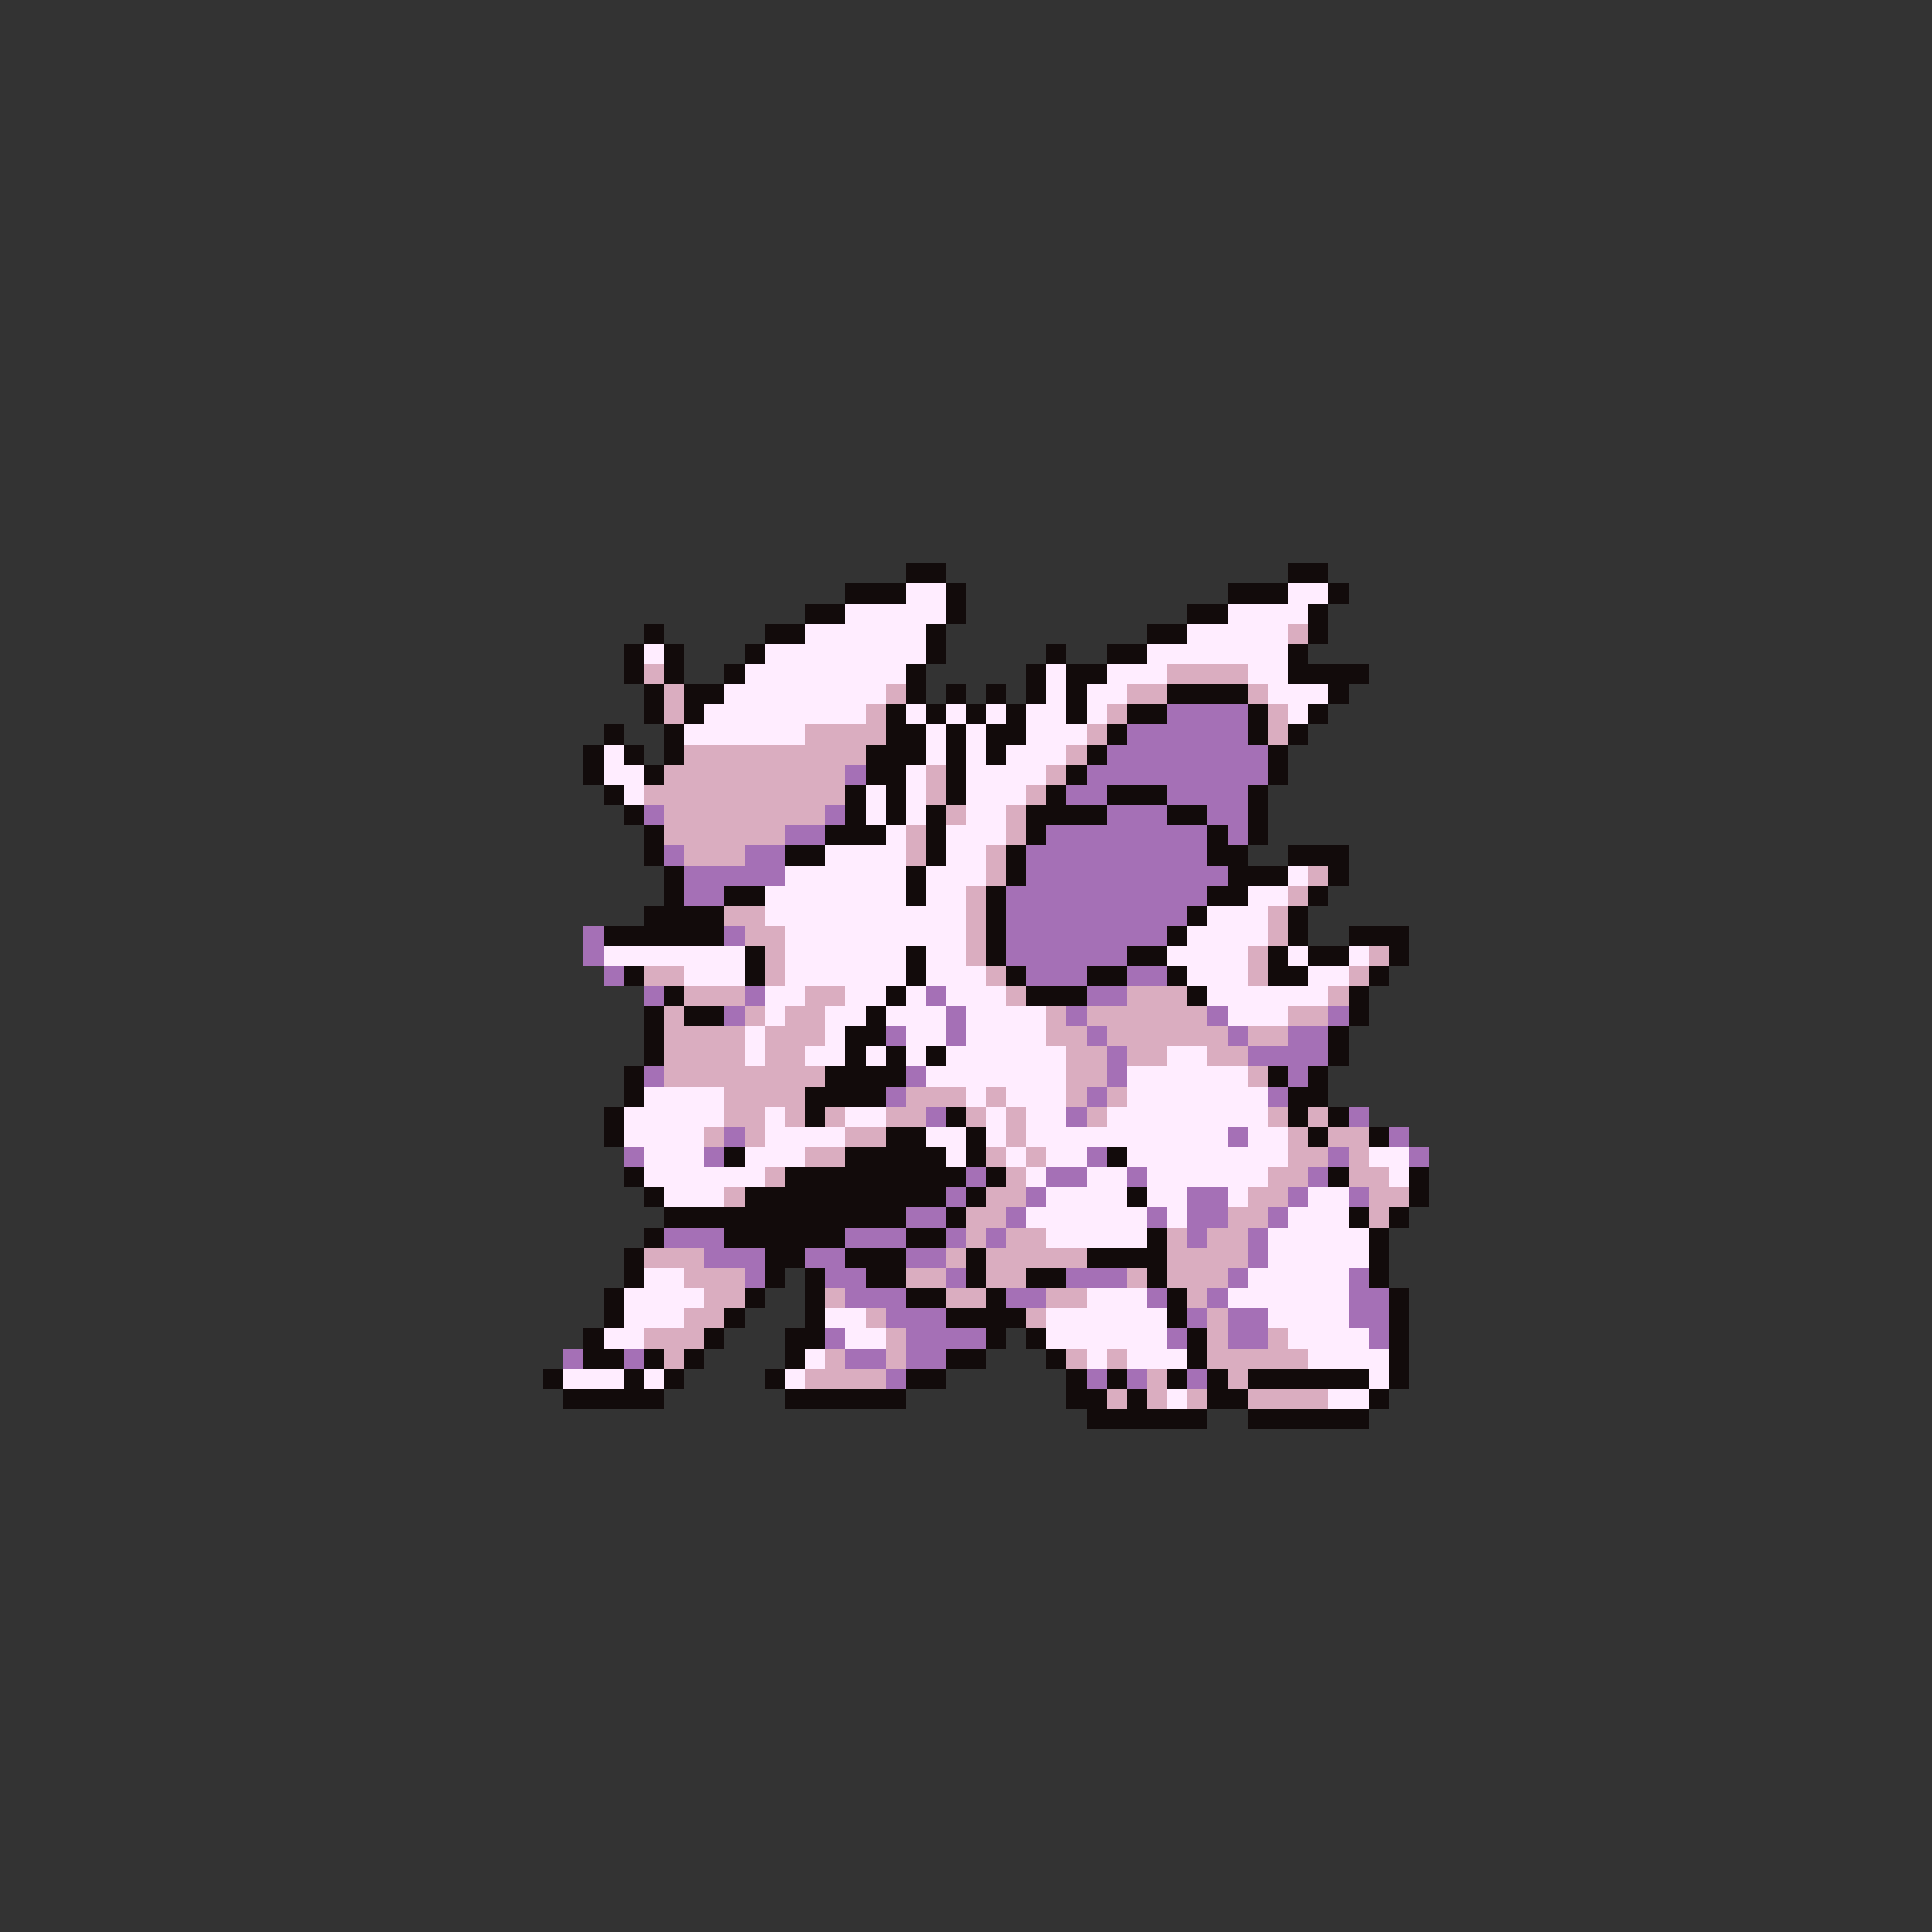 <svg xmlns="http://www.w3.org/2000/svg" viewBox="0 -0.5 96 96" shape-rendering="crispEdges">
<rect x="0" y="-0.5" width="96" height="96" fill="#333333" stroke="none"/>
<path stroke="#120b0b" d="M45 28h2M64 28h2M42 29h3M47 29h1M61 29h3M66 29h1M40 30h2M47 30h1M59 30h2M65 30h1M32 31h1M38 31h2M46 31h1M57 31h2M65 31h1M31 32h1M33 32h1M37 32h1M46 32h1M52 32h1M55 32h2M64 32h1M31 33h1M33 33h1M36 33h1M45 33h1M51 33h1M53 33h2M64 33h4M32 34h1M34 34h2M45 34h1M47 34h1M49 34h1M51 34h1M53 34h1M58 34h4M66 34h1M32 35h1M34 35h1M44 35h1M46 35h1M48 35h1M50 35h1M53 35h1M56 35h2M62 35h1M65 35h1M30 36h1M33 36h1M44 36h2M47 36h1M49 36h2M55 36h1M62 36h1M64 36h1M29 37h1M31 37h1M33 37h1M43 37h3M47 37h1M49 37h1M54 37h1M63 37h1M29 38h1M32 38h1M43 38h2M47 38h1M53 38h1M63 38h1M30 39h1M42 39h1M44 39h1M47 39h1M52 39h1M55 39h3M62 39h1M31 40h1M42 40h1M44 40h1M46 40h1M51 40h4M58 40h2M62 40h1M32 41h1M41 41h3M46 41h1M51 41h1M60 41h1M62 41h1M32 42h1M39 42h2M46 42h1M50 42h1M60 42h2M64 42h3M33 43h1M45 43h1M50 43h1M61 43h3M66 43h1M33 44h1M36 44h2M45 44h1M49 44h1M60 44h2M65 44h1M32 45h4M49 45h1M59 45h1M64 45h1M30 46h6M49 46h1M58 46h1M64 46h1M67 46h3M37 47h1M45 47h1M49 47h1M56 47h2M63 47h1M65 47h2M69 47h1M31 48h1M37 48h1M45 48h1M50 48h1M54 48h2M58 48h1M63 48h2M68 48h1M33 49h1M44 49h1M51 49h3M59 49h1M67 49h1M32 50h1M34 50h2M43 50h1M67 50h1M32 51h1M42 51h2M66 51h1M32 52h1M42 52h1M44 52h1M46 52h1M66 52h1M31 53h1M41 53h4M63 53h1M65 53h1M31 54h1M40 54h4M64 54h2M30 55h1M40 55h1M47 55h1M64 55h1M66 55h1M30 56h1M44 56h2M48 56h1M65 56h1M68 56h1M36 57h1M42 57h5M48 57h1M55 57h1M31 58h1M39 58h9M49 58h1M66 58h1M70 58h1M32 59h1M37 59h10M48 59h1M56 59h1M70 59h1M33 60h12M47 60h1M67 60h1M69 60h1M32 61h1M36 61h6M45 61h2M57 61h1M68 61h1M31 62h1M38 62h2M42 62h3M48 62h1M54 62h4M68 62h1M31 63h1M38 63h1M40 63h1M43 63h2M48 63h1M51 63h2M57 63h1M68 63h1M30 64h1M37 64h1M40 64h1M45 64h2M49 64h1M58 64h1M69 64h1M30 65h1M36 65h1M40 65h1M47 65h4M58 65h1M69 65h1M29 66h1M35 66h1M39 66h2M49 66h1M51 66h1M59 66h1M69 66h1M29 67h2M32 67h1M34 67h1M39 67h1M47 67h2M52 67h1M59 67h1M69 67h1M27 68h1M31 68h1M33 68h1M38 68h1M45 68h2M53 68h1M55 68h1M58 68h1M60 68h1M62 68h6M69 68h1M28 69h5M39 69h6M53 69h2M56 69h1M60 69h2M68 69h1M54 70h6M62 70h6" />
<path stroke="#ffedff" d="M45 29h2M64 29h2M42 30h5M61 30h4M40 31h6M59 31h5M32 32h1M38 32h8M57 32h7M37 33h8M52 33h1M55 33h3M62 33h2M36 34h8M52 34h1M54 34h2M63 34h3M35 35h8M45 35h1M47 35h1M49 35h1M51 35h2M54 35h1M64 35h1M34 36h6M46 36h1M48 36h1M51 36h3M30 37h1M46 37h1M48 37h1M50 37h3M30 38h2M45 38h1M48 38h4M31 39h1M43 39h1M45 39h1M48 39h3M43 40h1M45 40h1M48 40h2M44 41h1M47 41h3M41 42h4M47 42h2M39 43h6M46 43h3M64 43h1M38 44h7M46 44h2M62 44h2M38 45h10M60 45h3M39 46h9M59 46h4M30 47h7M39 47h6M46 47h2M58 47h4M64 47h1M67 47h1M34 48h3M39 48h6M46 48h3M59 48h3M65 48h2M38 49h2M42 49h2M45 49h1M47 49h3M60 49h6M38 50h1M41 50h2M44 50h3M48 50h4M61 50h3M37 51h1M41 51h1M45 51h2M48 51h4M37 52h1M40 52h2M43 52h1M45 52h1M47 52h6M58 52h2M46 53h7M56 53h6M32 54h4M48 54h1M50 54h3M56 54h7M31 55h5M38 55h1M42 55h2M49 55h1M51 55h2M55 55h8M31 56h4M38 56h4M46 56h2M49 56h1M51 56h10M62 56h2M32 57h3M37 57h3M47 57h1M50 57h1M52 57h2M56 57h8M68 57h2M32 58h6M51 58h1M54 58h2M57 58h6M69 58h1M33 59h3M52 59h4M57 59h2M61 59h1M65 59h2M51 60h6M58 60h1M64 60h3M52 61h5M63 61h5M63 62h5M32 63h2M62 63h5M31 64h4M54 64h3M61 64h6M31 65h3M41 65h2M52 65h6M63 65h4M30 66h2M42 66h2M52 66h6M64 66h4M40 67h1M54 67h1M56 67h3M65 67h4M28 68h3M32 68h1M39 68h1M68 68h1M58 69h1M66 69h2" />
<path stroke="#daadc0" d="M64 31h1M32 33h1M58 33h4M33 34h1M44 34h1M56 34h2M62 34h1M33 35h1M43 35h1M55 35h1M63 35h1M40 36h4M54 36h1M63 36h1M34 37h9M53 37h1M33 38h9M46 38h1M52 38h1M32 39h10M46 39h1M51 39h1M33 40h8M47 40h1M50 40h1M33 41h6M45 41h1M50 41h1M34 42h3M45 42h1M49 42h1M49 43h1M65 43h1M48 44h1M64 44h1M36 45h2M48 45h1M63 45h1M37 46h2M48 46h1M63 46h1M38 47h1M48 47h1M62 47h1M68 47h1M32 48h2M38 48h1M49 48h1M62 48h1M67 48h1M34 49h3M40 49h2M50 49h1M56 49h3M66 49h1M33 50h1M37 50h1M39 50h2M52 50h1M54 50h6M64 50h2M33 51h4M38 51h3M52 51h2M55 51h6M62 51h2M33 52h4M38 52h2M53 52h2M56 52h2M60 52h2M33 53h8M53 53h2M62 53h1M36 54h4M45 54h3M49 54h1M53 54h1M55 54h1M36 55h2M39 55h1M41 55h1M44 55h2M48 55h1M50 55h1M54 55h1M63 55h1M65 55h1M35 56h1M37 56h1M42 56h2M50 56h1M64 56h1M66 56h2M40 57h2M49 57h1M51 57h1M64 57h2M67 57h1M38 58h1M50 58h1M63 58h2M67 58h2M36 59h1M49 59h2M62 59h2M68 59h2M48 60h2M61 60h2M68 60h1M48 61h1M50 61h2M58 61h1M60 61h2M32 62h3M47 62h1M49 62h5M58 62h4M34 63h3M45 63h2M49 63h2M56 63h1M58 63h3M35 64h2M41 64h1M47 64h2M52 64h2M59 64h1M34 65h2M43 65h1M51 65h1M60 65h1M32 66h3M44 66h1M60 66h1M63 66h1M33 67h1M41 67h1M44 67h1M53 67h1M55 67h1M60 67h5M40 68h4M57 68h1M61 68h1M55 69h1M57 69h1M59 69h1M62 69h4" />
<path stroke="#a570b6" d="M58 35h4M56 36h6M55 37h8M42 38h1M54 38h9M53 39h2M58 39h4M32 40h1M41 40h1M55 40h3M60 40h2M39 41h2M52 41h8M61 41h1M33 42h1M37 42h2M51 42h9M34 43h5M51 43h10M34 44h2M50 44h10M50 45h9M29 46h1M36 46h1M50 46h8M29 47h1M50 47h6M30 48h1M51 48h3M56 48h2M32 49h1M37 49h1M46 49h1M54 49h2M36 50h1M47 50h1M53 50h1M60 50h1M66 50h1M44 51h1M47 51h1M54 51h1M61 51h1M64 51h2M55 52h1M62 52h4M32 53h1M45 53h1M55 53h1M64 53h1M44 54h1M54 54h1M63 54h1M46 55h1M53 55h1M67 55h1M36 56h1M61 56h1M69 56h1M31 57h1M35 57h1M54 57h1M66 57h1M70 57h1M48 58h1M52 58h2M56 58h1M65 58h1M47 59h1M51 59h1M59 59h2M64 59h1M67 59h1M45 60h2M50 60h1M57 60h1M59 60h2M63 60h1M33 61h3M42 61h3M47 61h1M49 61h1M59 61h1M62 61h1M35 62h3M40 62h2M45 62h2M62 62h1M37 63h1M41 63h2M47 63h1M53 63h3M61 63h1M67 63h1M42 64h3M50 64h2M57 64h1M60 64h1M67 64h2M44 65h3M59 65h1M61 65h2M67 65h2M41 66h1M45 66h4M58 66h1M61 66h2M68 66h1M28 67h1M31 67h1M42 67h2M45 67h2M44 68h1M54 68h1M56 68h1M59 68h1" />
</svg>